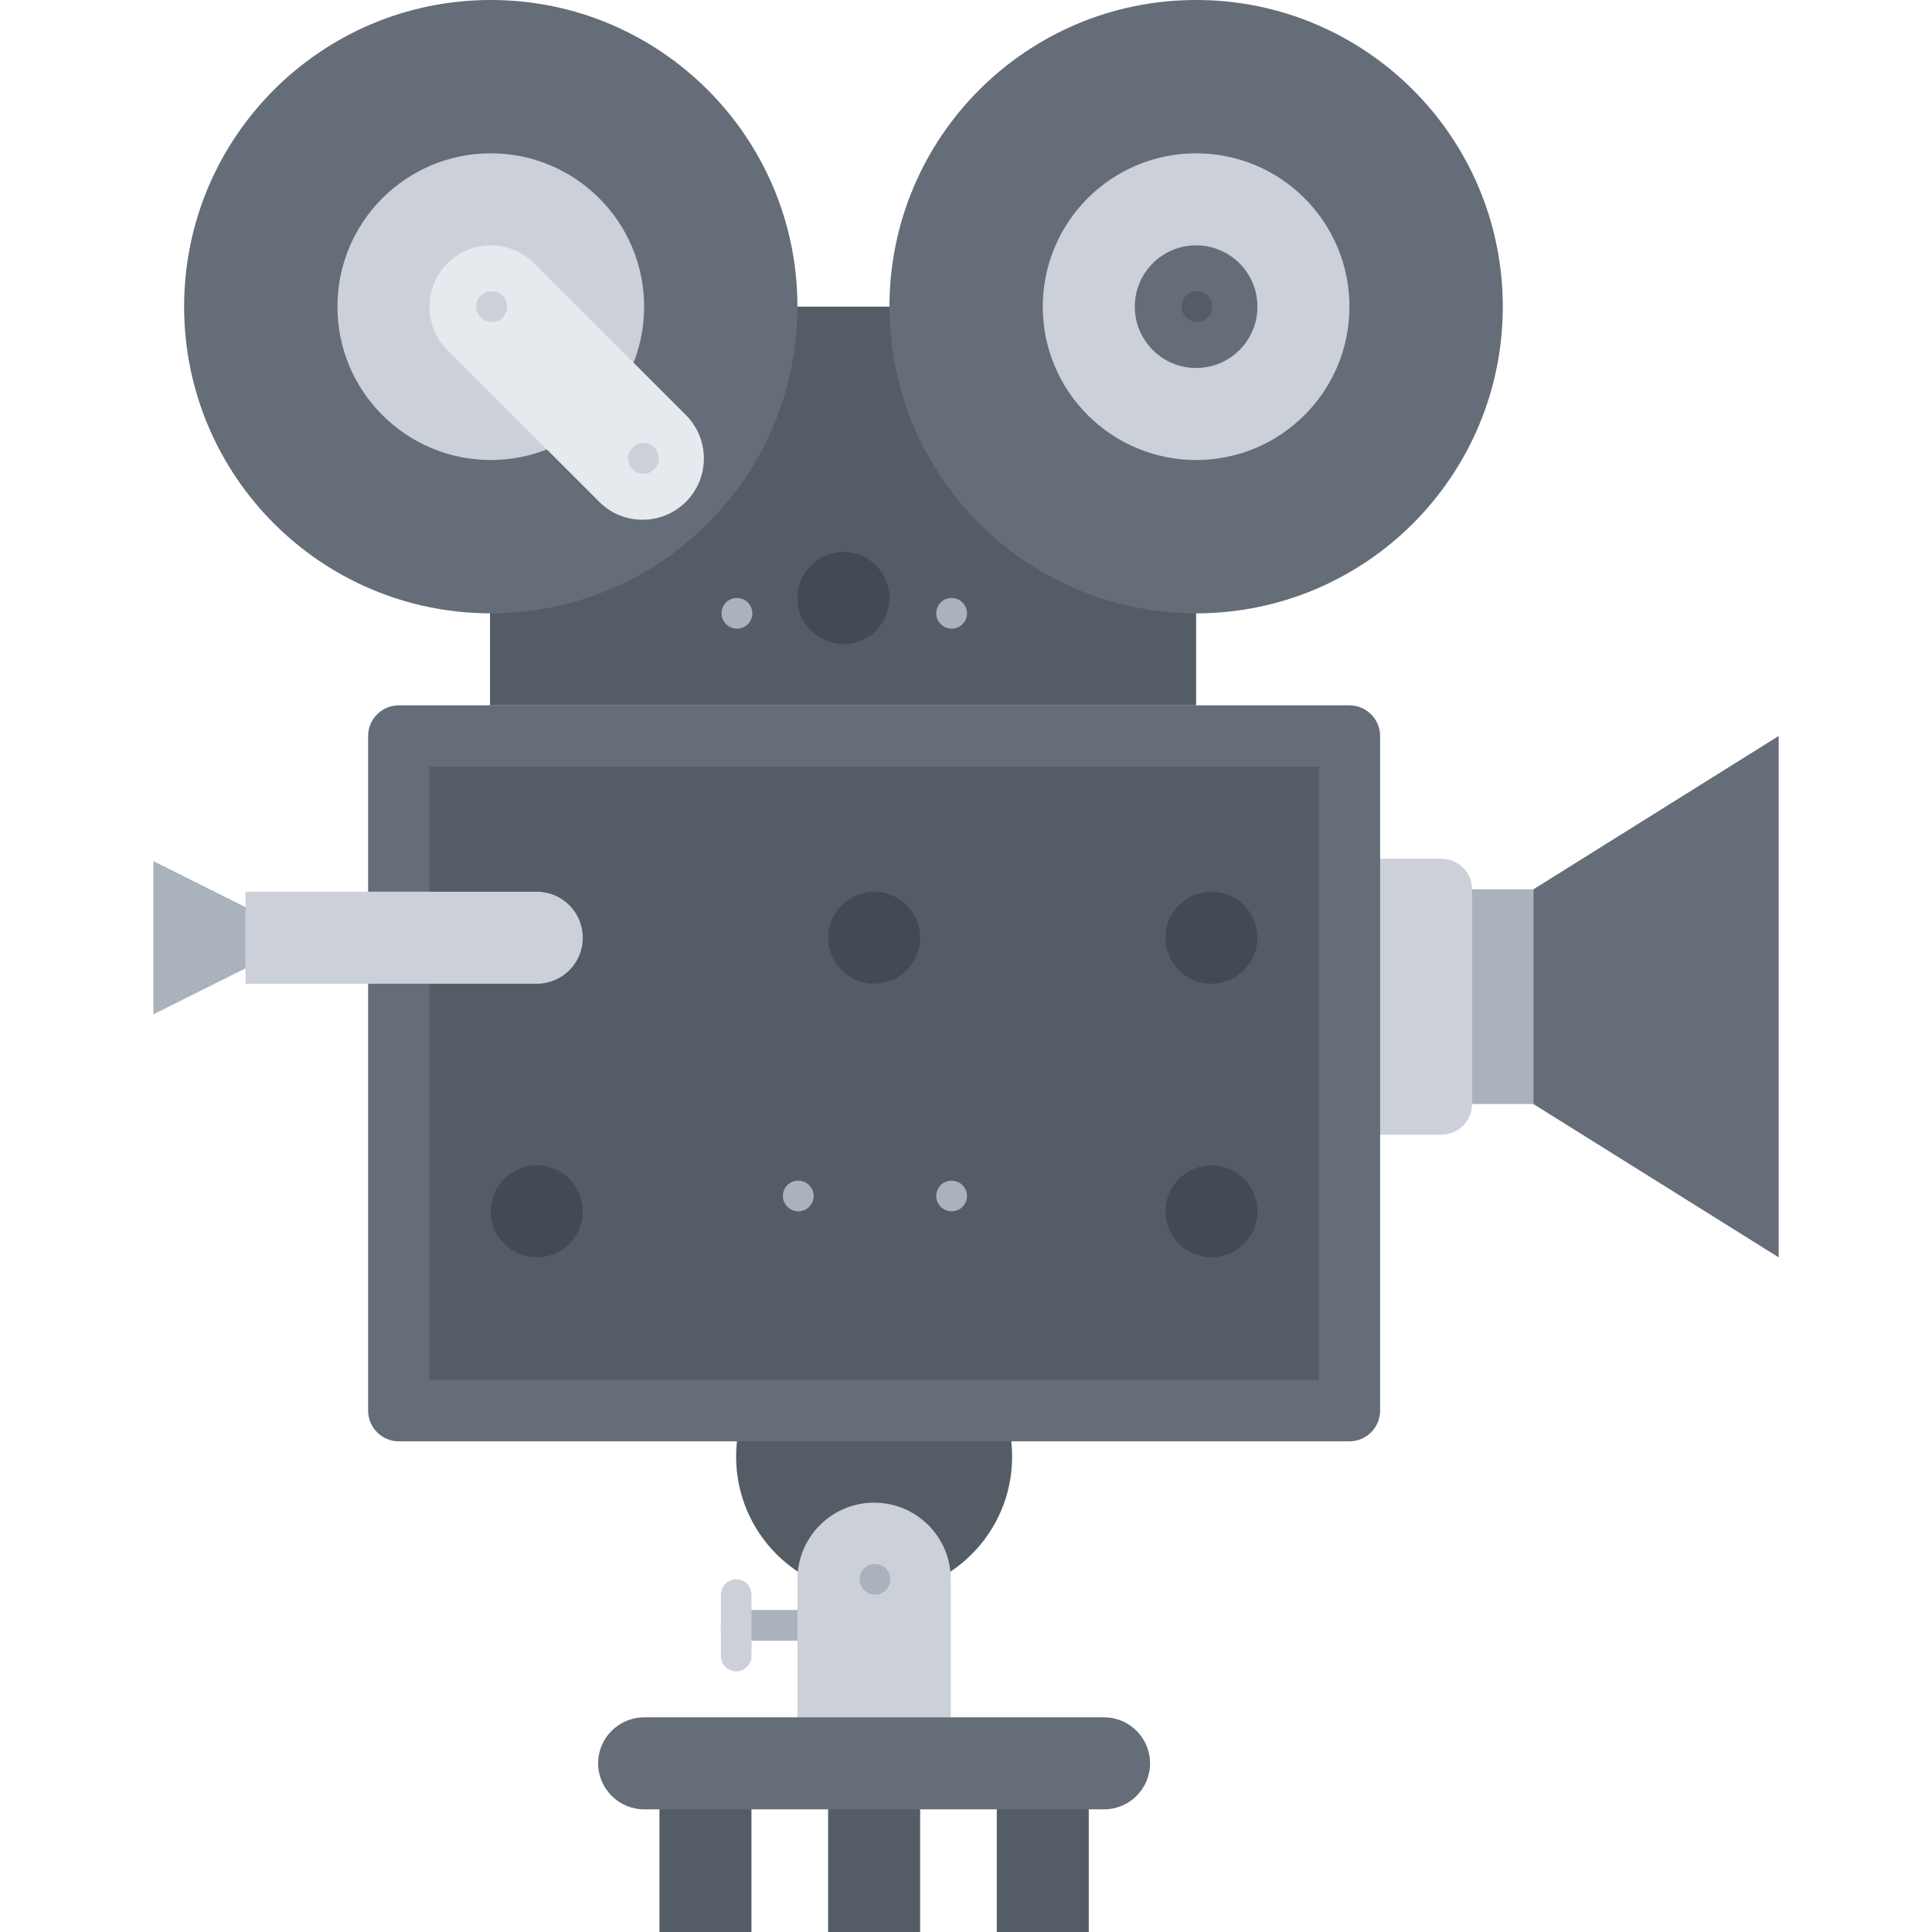 <svg height="504pt" viewBox="-40 0 504 504" width="504pt" xmlns="http://www.w3.org/2000/svg"><path d="m168.031 428h-15.984c-2.215 0-4-1.793-4-4s1.785-4 4-4h15.984c2.199 0 4 1.793 4 4s-1.801 4-4 4zm0 0" fill="#aab2bd"/><path d="m152.047 436c-2.215 0-4-1.793-4-4v-16c0-2.207 1.785-4 4-4 2.199 0 4 1.793 4 4v16c0 2.207-1.801 4-4 4zm0 0" fill="#ccd1d9"/><path d="m344.031 288c0 4.398-3.605 8-8 8h-24.016c-4.406 0-8-3.602-8-8v-56c0-4.398 3.594-8 8-8h24.016c4.395 0 8 3.602 8 8zm0 0" fill="#ccd1d9"/><path d="m344.031 232h15.984v56.008h-15.984zm0 0" fill="#aab2bd"/><path d="m424 328.008-63.984-40v-56.008l63.984-40zm0 0" fill="#656d78"/><path d="m40 236.625v16h-16l-24 12v-40l24 12zm0 0" fill="#aab2bd"/><path d="m224.031 380c0 19.883-16.117 36-36 36s-36-16.117-36-36 16.117-36 36-36 36 16.117 36 36zm0 0" fill="#545c66"/><path d="m320.031 368c0 4.398-3.605 8-8 8h-248c-4.406 0-8-3.602-8-8v-176c0-4.398 3.594-8 8-8h248c4.395 0 8 3.602 8 8zm0 0" fill="#656d78"/><path d="m72.031 200h232v160h-232zm0 0" fill="#545c66"/><path d="m188.031 392c-11.047 0-20 8.953-20 20v36h40v-36c0-11.047-8.953-20-20-20zm0 0" fill="#ccd1d9"/><path d="m87.832 80h184.199v104h-184.199zm0 0" fill="#545c66"/><path d="m168.031 80c0 44.184-35.816 80-80 80s-80-35.816-80-80 35.816-80 80-80 80 35.816 80 80zm0 0" fill="#656d78"/><path d="m128.031 80c0 22.09-17.906 40-40 40-22.09 0-40-17.91-40-40s17.91-40 40-40c22.094 0 40 17.91 40 40zm0 0" fill="#ccd1d9"/><path d="m352.031 80c0 44.184-35.816 80-80 80s-80-35.816-80-80 35.816-80 80-80 80 35.816 80 80zm0 0" fill="#656d78"/><path d="m312.031 80c0 22.09-17.906 40-40 40-22.09 0-40-17.91-40-40s17.91-40 40-40c22.094 0 40 17.91 40 40zm0 0" fill="#ccd1d9"/><path d="m288.031 80c0 8.836-7.164 16-16 16s-16-7.164-16-16 7.164-16 16-16 16 7.164 16 16zm0 0" fill="#656d78"/><path d="m76.719 68.688c-6.246 6.242-6.246 16.375 0 22.625l39.594 39.59c6.246 6.25 16.375 6.25 22.625 0 6.246-6.23 6.246-16.375 0-22.621l-39.594-39.594c-6.246-6.246-16.391-6.238-22.625 0zm0 0" fill="#e6e9ed"/><path d="m192.031 156c0 6.629-5.371 12-12 12-6.625 0-12-5.371-12-12s5.375-12 12-12c6.629 0 12 5.371 12 12zm0 0" fill="#434a54"/><path d="m200.031 244.625c0 6.625-5.371 12-12 12-6.625 0-12-5.375-12-12 0-6.629 5.375-12 12-12 6.629 0 12 5.371 12 12zm0 0" fill="#434a54"/><path d="m288.016 244.625c0 6.621-5.367 11.992-11.992 11.992-6.621 0-11.992-5.371-11.992-11.992 0-6.625 5.371-11.992 11.992-11.992 6.625 0 11.992 5.367 11.992 11.992zm0 0" fill="#434a54"/><path d="m288.016 316c0 6.621-5.367 11.992-11.992 11.992-6.621 0-11.992-5.371-11.992-11.992s5.371-11.992 11.992-11.992c6.625 0 11.992 5.371 11.992 11.992zm0 0" fill="#434a54"/><path d="m112.016 316c0 6.621-5.367 11.992-11.992 11.992-6.621 0-11.992-5.371-11.992-11.992s5.371-11.992 11.992-11.992c6.625 0 11.992 5.371 11.992 11.992zm0 0" fill="#434a54"/><path d="m100.031 232.625c6.641 0 12 5.359 12 12s-5.359 12-12 12h-76v-24zm0 0" fill="#ccd1d9"/><path d="m132.031 464h24v40h-24zm0 0" fill="#545c66"/><path d="m220.031 464h24v40h-24zm0 0" fill="#545c66"/><path d="m176.031 464h24v40h-24zm0 0" fill="#545c66"/><g fill="#aab2bd"><path d="m152.266 164c-2.203 0-4.035-1.793-4.035-4s1.754-4 3.953-4h.082c2.199 0 4 1.793 4 4s-1.793 4-4 4zm0 0"/><path d="m188.266 416c-2.203 0-4.035-1.793-4.035-4s1.754-4 3.953-4h.082c2.199 0 4 1.793 4 4s-1.793 4-4 4zm0 0"/><path d="m208.266 164c-2.203 0-4.035-1.793-4.035-4s1.754-4 3.953-4h.082c2.199 0 4 1.793 4 4s-1.793 4-4 4zm0 0"/><path d="m208.266 316c-2.203 0-4.035-1.793-4.035-4s1.754-4 3.953-4h.082c2.199 0 4 1.793 4 4s-1.793 4-4 4zm0 0"/><path d="m168.266 316c-2.203 0-4.035-1.793-4.035-4s1.754-4 3.953-4h.082c2.199 0 4 1.793 4 4s-1.793 4-4 4zm0 0"/></g><path d="m272.266 84c-2.203 0-4.035-1.793-4.035-4s1.754-4 3.953-4h.082c2.199 0 4 1.793 4 4s-1.793 4-4 4zm0 0" fill="#545c66"/><path d="m88.266 84c-2.203 0-4.035-1.793-4.035-4s1.754-4 3.953-4h.082c2.199 0 4 1.793 4 4s-1.793 4-4 4zm0 0" fill="#ccd1d9"/><path d="m127.871 123.594c-2.215 0-4.047-1.793-4.047-4 0-2.211 1.75-4 3.953-4h.094c2.199 0 4 1.789 4 4 0 2.207-1.793 4-4 4zm0 0" fill="#ccd1d9"/><path d="m248.016 448h-119.984c-6.605 0-12 5.383-12 12s5.395 12 12 12h119.984c6.625 0 12-5.383 12-12s-5.375-12-12-12zm0 0" fill="#656d78"/></svg>